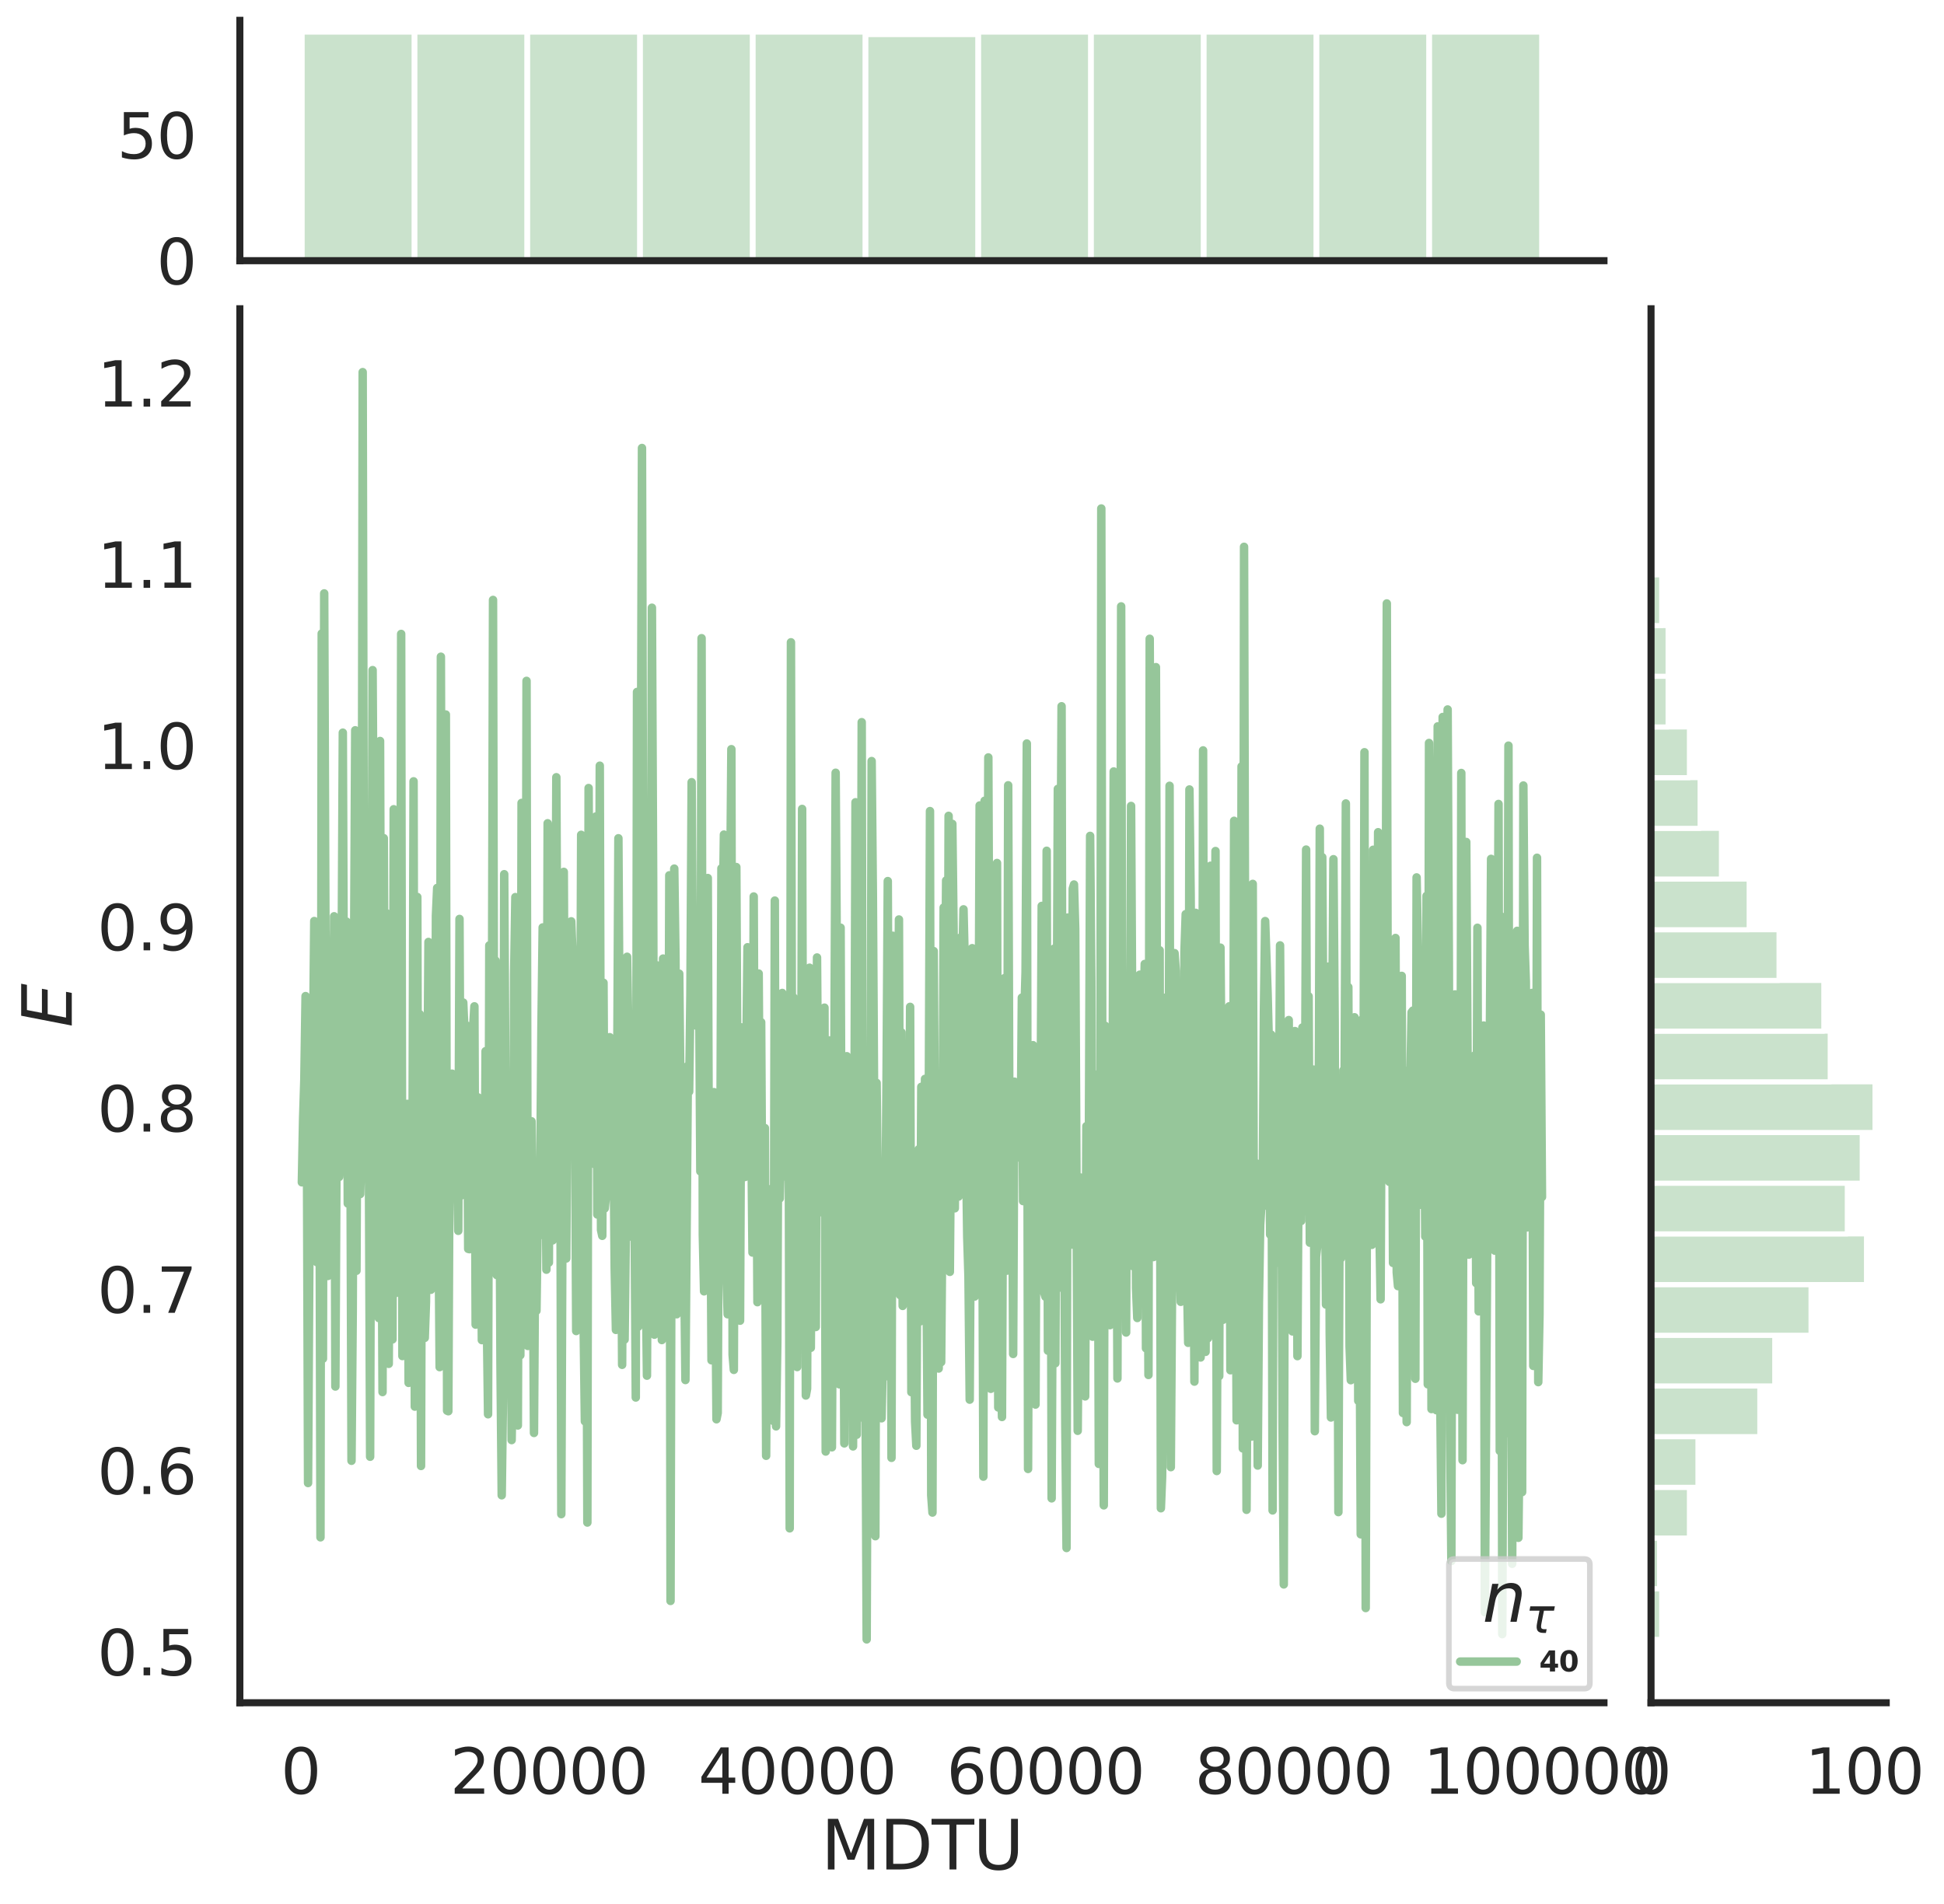 <?xml version="1.0" encoding="utf-8" standalone="no"?>
<!DOCTYPE svg PUBLIC "-//W3C//DTD SVG 1.1//EN"
  "http://www.w3.org/Graphics/SVG/1.1/DTD/svg11.dtd">
<svg height="674.159pt" version="1.1" viewBox="0 0 688.239 674.159" width="688.239pt" xmlns="http://www.w3.org/2000/svg" xmlns:xlink="http://www.w3.org/1999/xlink">
 <defs>
  <style type="text/css">*{stroke-linecap:butt;stroke-linejoin:round;}</style>
 </defs>
 <g id="figure_1">
  <g id="patch_1">
   <path d="M 0 674.159 
L 688.239 674.159 
L 688.239 0 
L 0 0 
z
" style="fill:#ffffff;"/>
  </g>
  <g id="axes_1">
   <g id="patch_2">
    <path d="M 84.914 602.94 
L 567.864 602.94 
L 567.864 109.327 
L 84.914 109.327 
z
" style="fill:none;"/>
   </g>
   <g id="matplotlib.axis_1">
    <g id="xtick_1">
     <g id="text_1">
      <!-- 0 -->
      <g style="fill:#262626;" transform="translate(99.428 635.157)scale(0.22 -0.22)">
       <defs>
        <path d="M 2034 4250 
Q 1547 4250 1301 3770 
Q 1056 3291 1056 2328 
Q 1056 1369 1301 889 
Q 1547 409 2034 409 
Q 2525 409 2770 889 
Q 3016 1369 3016 2328 
Q 3016 3291 2770 3770 
Q 2525 4250 2034 4250 
z
M 2034 4750 
Q 2819 4750 3233 4129 
Q 3647 3509 3647 2328 
Q 3647 1150 3233 529 
Q 2819 -91 2034 -91 
Q 1250 -91 836 529 
Q 422 1150 422 2328 
Q 422 3509 836 4129 
Q 1250 4750 2034 4750 
z
" id="DejaVuSans-30" transform="scale(0.016)"/>
       </defs>
       <use xlink:href="#DejaVuSans-30"/>
      </g>
     </g>
    </g>
    <g id="xtick_2">
     <g id="text_2">
      <!-- 20000 -->
      <g style="fill:#262626;" transform="translate(159.33 635.157)scale(0.22 -0.22)">
       <defs>
        <path d="M 1228 531 
L 3431 531 
L 3431 0 
L 469 0 
L 469 531 
Q 828 903 1448 1529 
Q 2069 2156 2228 2338 
Q 2531 2678 2651 2914 
Q 2772 3150 2772 3378 
Q 2772 3750 2511 3984 
Q 2250 4219 1831 4219 
Q 1534 4219 1204 4116 
Q 875 4013 500 3803 
L 500 4441 
Q 881 4594 1212 4672 
Q 1544 4750 1819 4750 
Q 2544 4750 2975 4387 
Q 3406 4025 3406 3419 
Q 3406 3131 3298 2873 
Q 3191 2616 2906 2266 
Q 2828 2175 2409 1742 
Q 1991 1309 1228 531 
z
" id="DejaVuSans-32" transform="scale(0.016)"/>
       </defs>
       <use xlink:href="#DejaVuSans-32"/>
       <use x="63.623" xlink:href="#DejaVuSans-30"/>
       <use x="127.246" xlink:href="#DejaVuSans-30"/>
       <use x="190.869" xlink:href="#DejaVuSans-30"/>
       <use x="254.492" xlink:href="#DejaVuSans-30"/>
      </g>
     </g>
    </g>
    <g id="xtick_3">
     <g id="text_3">
      <!-- 40000 -->
      <g style="fill:#262626;" transform="translate(247.227 635.157)scale(0.22 -0.22)">
       <defs>
        <path d="M 2419 4116 
L 825 1625 
L 2419 1625 
L 2419 4116 
z
M 2253 4666 
L 3047 4666 
L 3047 1625 
L 3713 1625 
L 3713 1100 
L 3047 1100 
L 3047 0 
L 2419 0 
L 2419 1100 
L 313 1100 
L 313 1709 
L 2253 4666 
z
" id="DejaVuSans-34" transform="scale(0.016)"/>
       </defs>
       <use xlink:href="#DejaVuSans-34"/>
       <use x="63.623" xlink:href="#DejaVuSans-30"/>
       <use x="127.246" xlink:href="#DejaVuSans-30"/>
       <use x="190.869" xlink:href="#DejaVuSans-30"/>
       <use x="254.492" xlink:href="#DejaVuSans-30"/>
      </g>
     </g>
    </g>
    <g id="xtick_4">
     <g id="text_4">
      <!-- 60000 -->
      <g style="fill:#262626;" transform="translate(335.124 635.157)scale(0.22 -0.22)">
       <defs>
        <path d="M 2113 2584 
Q 1688 2584 1439 2293 
Q 1191 2003 1191 1497 
Q 1191 994 1439 701 
Q 1688 409 2113 409 
Q 2538 409 2786 701 
Q 3034 994 3034 1497 
Q 3034 2003 2786 2293 
Q 2538 2584 2113 2584 
z
M 3366 4563 
L 3366 3988 
Q 3128 4100 2886 4159 
Q 2644 4219 2406 4219 
Q 1781 4219 1451 3797 
Q 1122 3375 1075 2522 
Q 1259 2794 1537 2939 
Q 1816 3084 2150 3084 
Q 2853 3084 3261 2657 
Q 3669 2231 3669 1497 
Q 3669 778 3244 343 
Q 2819 -91 2113 -91 
Q 1303 -91 875 529 
Q 447 1150 447 2328 
Q 447 3434 972 4092 
Q 1497 4750 2381 4750 
Q 2619 4750 2861 4703 
Q 3103 4656 3366 4563 
z
" id="DejaVuSans-36" transform="scale(0.016)"/>
       </defs>
       <use xlink:href="#DejaVuSans-36"/>
       <use x="63.623" xlink:href="#DejaVuSans-30"/>
       <use x="127.246" xlink:href="#DejaVuSans-30"/>
       <use x="190.869" xlink:href="#DejaVuSans-30"/>
       <use x="254.492" xlink:href="#DejaVuSans-30"/>
      </g>
     </g>
    </g>
    <g id="xtick_5">
     <g id="text_5">
      <!-- 80000 -->
      <g style="fill:#262626;" transform="translate(423.021 635.157)scale(0.22 -0.22)">
       <defs>
        <path d="M 2034 2216 
Q 1584 2216 1326 1975 
Q 1069 1734 1069 1313 
Q 1069 891 1326 650 
Q 1584 409 2034 409 
Q 2484 409 2743 651 
Q 3003 894 3003 1313 
Q 3003 1734 2745 1975 
Q 2488 2216 2034 2216 
z
M 1403 2484 
Q 997 2584 770 2862 
Q 544 3141 544 3541 
Q 544 4100 942 4425 
Q 1341 4750 2034 4750 
Q 2731 4750 3128 4425 
Q 3525 4100 3525 3541 
Q 3525 3141 3298 2862 
Q 3072 2584 2669 2484 
Q 3125 2378 3379 2068 
Q 3634 1759 3634 1313 
Q 3634 634 3220 271 
Q 2806 -91 2034 -91 
Q 1263 -91 848 271 
Q 434 634 434 1313 
Q 434 1759 690 2068 
Q 947 2378 1403 2484 
z
M 1172 3481 
Q 1172 3119 1398 2916 
Q 1625 2713 2034 2713 
Q 2441 2713 2670 2916 
Q 2900 3119 2900 3481 
Q 2900 3844 2670 4047 
Q 2441 4250 2034 4250 
Q 1625 4250 1398 4047 
Q 1172 3844 1172 3481 
z
" id="DejaVuSans-38" transform="scale(0.016)"/>
       </defs>
       <use xlink:href="#DejaVuSans-38"/>
       <use x="63.623" xlink:href="#DejaVuSans-30"/>
       <use x="127.246" xlink:href="#DejaVuSans-30"/>
       <use x="190.869" xlink:href="#DejaVuSans-30"/>
       <use x="254.492" xlink:href="#DejaVuSans-30"/>
      </g>
     </g>
    </g>
    <g id="xtick_6">
     <g id="text_6">
      <!-- 100000 -->
      <g style="fill:#262626;" transform="translate(503.919 635.157)scale(0.22 -0.22)">
       <defs>
        <path d="M 794 531 
L 1825 531 
L 1825 4091 
L 703 3866 
L 703 4441 
L 1819 4666 
L 2450 4666 
L 2450 531 
L 3481 531 
L 3481 0 
L 794 0 
L 794 531 
z
" id="DejaVuSans-31" transform="scale(0.016)"/>
       </defs>
       <use xlink:href="#DejaVuSans-31"/>
       <use x="63.623" xlink:href="#DejaVuSans-30"/>
       <use x="127.246" xlink:href="#DejaVuSans-30"/>
       <use x="190.869" xlink:href="#DejaVuSans-30"/>
       <use x="254.492" xlink:href="#DejaVuSans-30"/>
       <use x="318.115" xlink:href="#DejaVuSans-30"/>
      </g>
     </g>
    </g>
    <g id="text_7">
     <!-- MDTU -->
     <g style="fill:#262626;" transform="translate(290.683 661.968)scale(0.24 -0.24)">
      <defs>
       <path d="M 628 4666 
L 1569 4666 
L 2759 1491 
L 3956 4666 
L 4897 4666 
L 4897 0 
L 4281 0 
L 4281 4097 
L 3078 897 
L 2444 897 
L 1241 4097 
L 1241 0 
L 628 0 
L 628 4666 
z
" id="DejaVuSans-4d" transform="scale(0.016)"/>
       <path d="M 1259 4147 
L 1259 519 
L 2022 519 
Q 2988 519 3436 956 
Q 3884 1394 3884 2338 
Q 3884 3275 3436 3711 
Q 2988 4147 2022 4147 
L 1259 4147 
z
M 628 4666 
L 1925 4666 
Q 3281 4666 3915 4102 
Q 4550 3538 4550 2338 
Q 4550 1131 3912 565 
Q 3275 0 1925 0 
L 628 0 
L 628 4666 
z
" id="DejaVuSans-44" transform="scale(0.016)"/>
       <path d="M -19 4666 
L 3928 4666 
L 3928 4134 
L 2272 4134 
L 2272 0 
L 1638 0 
L 1638 4134 
L -19 4134 
L -19 4666 
z
" id="DejaVuSans-54" transform="scale(0.016)"/>
       <path d="M 556 4666 
L 1191 4666 
L 1191 1831 
Q 1191 1081 1462 751 
Q 1734 422 2344 422 
Q 2950 422 3222 751 
Q 3494 1081 3494 1831 
L 3494 4666 
L 4128 4666 
L 4128 1753 
Q 4128 841 3676 375 
Q 3225 -91 2344 -91 
Q 1459 -91 1007 375 
Q 556 841 556 1753 
L 556 4666 
z
" id="DejaVuSans-55" transform="scale(0.016)"/>
      </defs>
      <use xlink:href="#DejaVuSans-4d"/>
      <use x="86.279" xlink:href="#DejaVuSans-44"/>
      <use x="163.281" xlink:href="#DejaVuSans-54"/>
      <use x="224.365" xlink:href="#DejaVuSans-55"/>
     </g>
    </g>
   </g>
   <g id="matplotlib.axis_2">
    <g id="ytick_1">
     <g id="text_8">
      <!-- 0.5 -->
      <g style="fill:#262626;" transform="translate(34.428 593.222)scale(0.22 -0.22)">
       <defs>
        <path d="M 684 794 
L 1344 794 
L 1344 0 
L 684 0 
L 684 794 
z
" id="DejaVuSans-2e" transform="scale(0.016)"/>
        <path d="M 691 4666 
L 3169 4666 
L 3169 4134 
L 1269 4134 
L 1269 2991 
Q 1406 3038 1543 3061 
Q 1681 3084 1819 3084 
Q 2600 3084 3056 2656 
Q 3513 2228 3513 1497 
Q 3513 744 3044 326 
Q 2575 -91 1722 -91 
Q 1428 -91 1123 -41 
Q 819 9 494 109 
L 494 744 
Q 775 591 1075 516 
Q 1375 441 1709 441 
Q 2250 441 2565 725 
Q 2881 1009 2881 1497 
Q 2881 1984 2565 2268 
Q 2250 2553 1709 2553 
Q 1456 2553 1204 2497 
Q 953 2441 691 2322 
L 691 4666 
z
" id="DejaVuSans-35" transform="scale(0.016)"/>
       </defs>
       <use xlink:href="#DejaVuSans-30"/>
       <use x="63.623" xlink:href="#DejaVuSans-2e"/>
       <use x="95.41" xlink:href="#DejaVuSans-35"/>
      </g>
     </g>
    </g>
    <g id="ytick_2">
     <g id="text_9">
      <!-- 0.6 -->
      <g style="fill:#262626;" transform="translate(34.428 529.043)scale(0.22 -0.22)">
       <use xlink:href="#DejaVuSans-30"/>
       <use x="63.623" xlink:href="#DejaVuSans-2e"/>
       <use x="95.41" xlink:href="#DejaVuSans-36"/>
      </g>
     </g>
    </g>
    <g id="ytick_3">
     <g id="text_10">
      <!-- 0.7 -->
      <g style="fill:#262626;" transform="translate(34.428 464.864)scale(0.22 -0.22)">
       <defs>
        <path d="M 525 4666 
L 3525 4666 
L 3525 4397 
L 1831 0 
L 1172 0 
L 2766 4134 
L 525 4134 
L 525 4666 
z
" id="DejaVuSans-37" transform="scale(0.016)"/>
       </defs>
       <use xlink:href="#DejaVuSans-30"/>
       <use x="63.623" xlink:href="#DejaVuSans-2e"/>
       <use x="95.41" xlink:href="#DejaVuSans-37"/>
      </g>
     </g>
    </g>
    <g id="ytick_4">
     <g id="text_11">
      <!-- 0.8 -->
      <g style="fill:#262626;" transform="translate(34.428 400.685)scale(0.22 -0.22)">
       <use xlink:href="#DejaVuSans-30"/>
       <use x="63.623" xlink:href="#DejaVuSans-2e"/>
       <use x="95.41" xlink:href="#DejaVuSans-38"/>
      </g>
     </g>
    </g>
    <g id="ytick_5">
     <g id="text_12">
      <!-- 0.9 -->
      <g style="fill:#262626;" transform="translate(34.428 336.506)scale(0.22 -0.22)">
       <defs>
        <path d="M 703 97 
L 703 672 
Q 941 559 1184 500 
Q 1428 441 1663 441 
Q 2288 441 2617 861 
Q 2947 1281 2994 2138 
Q 2813 1869 2534 1725 
Q 2256 1581 1919 1581 
Q 1219 1581 811 2004 
Q 403 2428 403 3163 
Q 403 3881 828 4315 
Q 1253 4750 1959 4750 
Q 2769 4750 3195 4129 
Q 3622 3509 3622 2328 
Q 3622 1225 3098 567 
Q 2575 -91 1691 -91 
Q 1453 -91 1209 -44 
Q 966 3 703 97 
z
M 1959 2075 
Q 2384 2075 2632 2365 
Q 2881 2656 2881 3163 
Q 2881 3666 2632 3958 
Q 2384 4250 1959 4250 
Q 1534 4250 1286 3958 
Q 1038 3666 1038 3163 
Q 1038 2656 1286 2365 
Q 1534 2075 1959 2075 
z
" id="DejaVuSans-39" transform="scale(0.016)"/>
       </defs>
       <use xlink:href="#DejaVuSans-30"/>
       <use x="63.623" xlink:href="#DejaVuSans-2e"/>
       <use x="95.41" xlink:href="#DejaVuSans-39"/>
      </g>
     </g>
    </g>
    <g id="ytick_6">
     <g id="text_13">
      <!-- 1.0 -->
      <g style="fill:#262626;" transform="translate(34.428 272.327)scale(0.22 -0.22)">
       <use xlink:href="#DejaVuSans-31"/>
       <use x="63.623" xlink:href="#DejaVuSans-2e"/>
       <use x="95.41" xlink:href="#DejaVuSans-30"/>
      </g>
     </g>
    </g>
    <g id="ytick_7">
     <g id="text_14">
      <!-- 1.1 -->
      <g style="fill:#262626;" transform="translate(34.428 208.148)scale(0.22 -0.22)">
       <use xlink:href="#DejaVuSans-31"/>
       <use x="63.623" xlink:href="#DejaVuSans-2e"/>
       <use x="95.41" xlink:href="#DejaVuSans-31"/>
      </g>
     </g>
    </g>
    <g id="ytick_8">
     <g id="text_15">
      <!-- 1.2 -->
      <g style="fill:#262626;" transform="translate(34.428 143.969)scale(0.22 -0.22)">
       <use xlink:href="#DejaVuSans-31"/>
       <use x="63.623" xlink:href="#DejaVuSans-2e"/>
       <use x="95.41" xlink:href="#DejaVuSans-32"/>
      </g>
     </g>
    </g>
    <g id="text_16">
     <!-- $E$ -->
     <g style="fill:#262626;" transform="translate(25.436 363.813)rotate(-90)scale(0.24 -0.24)">
      <defs>
       <path d="M 1081 4666 
L 4031 4666 
L 3928 4134 
L 1606 4134 
L 1338 2753 
L 3566 2753 
L 3463 2222 
L 1234 2222 
L 909 531 
L 3284 531 
L 3181 0 
L 172 0 
L 1081 4666 
z
" id="DejaVuSans-Oblique-45" transform="scale(0.016)"/>
      </defs>
      <use transform="translate(0 0.094)" xlink:href="#DejaVuSans-Oblique-45"/>
     </g>
    </g>
   </g>
   <g id="line2d_1">
    <path clip-path="url(#p493c918510)" d="M 106.867 418.648 
L 107.306 396.089 
L 107.746 382.379 
L 108.185 352.713 
L 108.625 392.506 
L 109.064 525.134 
L 109.943 371.773 
L 110.382 434.593 
L 110.822 370.38 
L 111.261 326.133 
L 111.701 429.594 
L 112.14 446.914 
L 112.58 431.586 
L 113.019 370.158 
L 113.459 544.359 
L 113.898 224.324 
L 114.338 481.113 
L 114.777 210.12 
L 115.217 329.256 
L 115.656 361.323 
L 116.096 451.82 
L 116.535 426.349 
L 116.975 343.696 
L 117.414 391.669 
L 117.854 412.18 
L 118.293 324.45 
L 118.733 490.961 
L 119.172 401.268 
L 119.612 388.053 
L 120.051 416.769 
L 120.491 408.598 
L 120.93 344.853 
L 121.37 259.435 
L 121.809 373.615 
L 122.249 380.595 
L 122.688 326.343 
L 123.128 426.156 
L 123.567 426.299 
L 124.007 387.971 
L 124.446 517.256 
L 124.885 463.988 
L 125.325 343.768 
L 125.764 258.591 
L 126.204 449.975 
L 126.643 349.058 
L 127.083 327.081 
L 127.522 422.822 
L 127.962 406.846 
L 128.401 131.764 
L 128.841 335.205 
L 129.28 327.159 
L 129.72 407.949 
L 130.159 388.734 
L 130.599 408.988 
L 131.038 515.826 
L 131.478 355.75 
L 131.917 237.286 
L 132.357 315.09 
L 132.796 441.32 
L 133.236 439.295 
L 133.675 419.985 
L 134.115 466.726 
L 134.554 262.381 
L 134.994 402.557 
L 135.433 492.921 
L 135.873 296.793 
L 136.312 413.089 
L 136.752 323.317 
L 137.191 342.844 
L 137.631 482.928 
L 138.07 394.098 
L 138.51 378.256 
L 138.949 474.276 
L 139.388 286.554 
L 139.828 417.304 
L 140.267 457.805 
L 140.707 353.768 
L 141.146 400.959 
L 141.586 420.558 
L 142.025 224.471 
L 142.465 480.173 
L 142.904 403.271 
L 143.344 417.671 
L 143.783 414.077 
L 144.223 390.875 
L 144.662 489.675 
L 145.102 476.271 
L 145.541 445.966 
L 145.981 428.998 
L 146.42 276.664 
L 146.86 498.075 
L 147.739 317.615 
L 148.178 494.426 
L 148.618 359.127 
L 149.057 519.096 
L 149.497 364.691 
L 149.936 363.52 
L 150.376 473.743 
L 150.815 460.988 
L 151.694 333.542 
L 152.573 456.695 
L 153.012 338.222 
L 153.891 448.393 
L 154.331 324.256 
L 154.77 314.419 
L 155.21 428.488 
L 155.649 484.099 
L 156.089 232.54 
L 156.528 397.344 
L 156.968 419.339 
L 157.407 460.582 
L 157.847 253.01 
L 158.286 499.516 
L 158.726 499.713 
L 159.165 404.168 
L 159.605 407.891 
L 160.044 380.183 
L 160.484 394.962 
L 160.923 403.724 
L 161.363 383.713 
L 162.242 435.829 
L 162.681 325.393 
L 163.121 423.407 
L 163.56 412.282 
L 164 354.999 
L 164.439 365.421 
L 164.879 407.537 
L 165.318 363.199 
L 165.758 442.221 
L 166.197 442.333 
L 166.637 415.925 
L 167.076 421.659 
L 167.515 363.721 
L 167.955 356.342 
L 168.394 469.045 
L 168.834 447.93 
L 169.273 388.597 
L 169.713 430.188 
L 170.152 410.441 
L 170.592 474.53 
L 171.031 440.208 
L 171.471 449.75 
L 171.91 372.217 
L 172.35 466.6 
L 172.789 500.789 
L 173.229 334.763 
L 173.668 400.045 
L 174.108 382.615 
L 174.547 212.431 
L 174.987 420.856 
L 175.426 340.124 
L 175.866 451.491 
L 176.305 381.032 
L 176.745 397.284 
L 177.184 482.917 
L 177.624 529.471 
L 178.063 495.381 
L 178.503 309.552 
L 178.942 385.294 
L 179.382 381.819 
L 179.821 444.345 
L 180.261 393.417 
L 180.7 420.21 
L 181.139 509.929 
L 181.579 481.859 
L 182.018 345.044 
L 182.458 317.662 
L 182.897 386.466 
L 183.337 504.757 
L 183.776 378.725 
L 184.216 479.886 
L 184.655 284.314 
L 185.095 352.894 
L 185.534 443.356 
L 185.974 460.123 
L 186.413 241.093 
L 186.853 476.587 
L 187.292 426.55 
L 187.732 466.955 
L 188.171 397.038 
L 188.611 436.406 
L 189.05 507.405 
L 189.49 436.449 
L 189.929 464.131 
L 190.369 431.622 
L 190.808 437.674 
L 191.248 418.435 
L 191.687 363.775 
L 192.127 328.4 
L 192.566 352.23 
L 193.006 384.141 
L 193.445 449.591 
L 193.885 291.517 
L 194.324 447.075 
L 194.764 317.296 
L 195.203 428.761 
L 195.642 439.219 
L 196.082 438.062 
L 196.521 378.024 
L 196.961 275.218 
L 197.4 371.171 
L 197.84 325.26 
L 198.279 365.533 
L 198.719 536.152 
L 199.598 308.727 
L 200.037 395.352 
L 200.477 445.624 
L 200.916 371.513 
L 201.356 330.321 
L 201.795 337.119 
L 202.235 326.237 
L 202.674 337.251 
L 203.114 353.623 
L 203.553 385.078 
L 203.993 471.308 
L 204.872 419.375 
L 205.311 406.288 
L 205.751 295.608 
L 206.19 457.13 
L 206.63 469.451 
L 207.069 503.289 
L 207.509 406.211 
L 207.948 539.125 
L 208.388 279.039 
L 208.827 376.399 
L 209.266 339.751 
L 209.706 344.291 
L 210.145 373.704 
L 210.585 412.276 
L 211.024 289.094 
L 211.464 430.058 
L 211.903 398.37 
L 212.343 271.13 
L 212.782 435.515 
L 213.222 437.598 
L 213.661 347.994 
L 214.101 427.899 
L 214.54 423.381 
L 215.419 395.853 
L 215.859 367.261 
L 216.298 383.226 
L 216.738 387.771 
L 217.177 398.368 
L 217.617 448.984 
L 218.056 470.908 
L 218.935 296.828 
L 219.375 371.596 
L 219.814 413.434 
L 220.254 483.275 
L 220.693 389.252 
L 221.133 474.332 
L 221.572 435.763 
L 222.012 338.789 
L 222.451 364.994 
L 222.891 369.696 
L 223.33 366.641 
L 223.769 437.986 
L 224.209 400.016 
L 224.648 427.921 
L 225.088 494.849 
L 225.527 245.02 
L 225.967 469.784 
L 226.406 365.152 
L 226.846 294.36 
L 227.285 158.633 
L 227.725 328.474 
L 228.164 311.17 
L 228.604 449.479 
L 229.043 487.122 
L 229.483 398.574 
L 229.922 334.822 
L 230.362 369.557 
L 230.801 215.192 
L 231.241 311.082 
L 231.68 472.61 
L 232.12 394.56 
L 232.559 341.82 
L 232.999 355.809 
L 233.438 415.484 
L 233.878 361.209 
L 234.317 474.505 
L 234.757 339.427 
L 235.196 385.799 
L 235.636 446.724 
L 236.075 445.305 
L 236.515 444.788 
L 236.954 309.945 
L 237.393 566.884 
L 237.833 386.145 
L 238.272 416.949 
L 238.712 307.567 
L 239.151 339.247 
L 239.591 465.374 
L 240.03 353.185 
L 240.47 344.772 
L 240.909 387.362 
L 241.349 441.049 
L 241.788 433.758 
L 242.228 448.512 
L 242.667 488.66 
L 243.546 377.372 
L 243.986 386.546 
L 244.425 352.165 
L 244.865 276.97 
L 245.304 342.221 
L 245.744 353.841 
L 246.183 340.215 
L 246.623 363.226 
L 247.062 356.255 
L 247.502 347.127 
L 247.941 414.775 
L 248.381 225.982 
L 248.82 437.243 
L 249.26 457.255 
L 249.699 373.554 
L 250.139 361.787 
L 250.578 310.907 
L 251.018 431.351 
L 251.457 409.536 
L 251.896 481.67 
L 252.775 386.724 
L 253.654 502.556 
L 254.094 500.32 
L 254.533 402.978 
L 254.973 424.828 
L 255.412 307.468 
L 255.852 327.613 
L 256.291 295.52 
L 256.731 437.848 
L 257.17 449.946 
L 257.61 465.374 
L 258.049 352.163 
L 258.489 318.082 
L 258.928 265.278 
L 259.368 479.7 
L 259.807 485.067 
L 260.247 348.034 
L 260.686 307.022 
L 261.126 397.522 
L 261.565 399.966 
L 262.005 467.654 
L 262.444 363.781 
L 262.884 393.218 
L 263.323 382.63 
L 263.763 416.767 
L 264.642 335.414 
L 265.081 384.591 
L 265.52 412.099 
L 265.96 397.226 
L 266.399 443.521 
L 266.839 317.444 
L 267.278 428.908 
L 267.718 381.672 
L 268.157 461.099 
L 268.597 344.724 
L 269.036 411.039 
L 269.476 361.954 
L 269.915 442.119 
L 270.355 450.916 
L 270.794 399.439 
L 271.234 515.488 
L 271.673 443.458 
L 272.552 468.003 
L 272.992 425.358 
L 273.431 420.777 
L 273.871 503.23 
L 274.31 318.891 
L 274.75 505.068 
L 275.189 475.608 
L 275.629 366.959 
L 276.068 424.367 
L 276.508 406.389 
L 276.947 351.605 
L 277.387 409.698 
L 277.826 362.739 
L 278.266 416.683 
L 278.705 402.508 
L 279.145 358.424 
L 279.584 541.183 
L 280.023 227.435 
L 280.463 412.611 
L 280.902 353.159 
L 281.342 365.336 
L 281.781 399.095 
L 282.221 484.072 
L 282.66 373.267 
L 283.1 436.972 
L 283.539 423.303 
L 283.979 286.436 
L 284.418 442.515 
L 284.858 354.744 
L 285.297 494.143 
L 285.737 491.726 
L 286.176 388.935 
L 286.616 342.667 
L 287.055 477.255 
L 287.495 410.335 
L 287.934 462.816 
L 288.374 442.626 
L 288.813 469.89 
L 289.253 339.041 
L 289.692 401.19 
L 290.132 407.29 
L 290.571 429.23 
L 291.011 418.293 
L 291.45 400.835 
L 291.89 356.803 
L 292.329 513.983 
L 292.769 463.63 
L 293.208 396.914 
L 293.647 368.414 
L 294.087 491.557 
L 294.526 512.483 
L 294.966 423.727 
L 295.405 371.822 
L 295.845 273.624 
L 296.284 341.131 
L 297.163 490.191 
L 297.603 328.49 
L 298.042 452.628 
L 298.482 419.614 
L 298.921 511.098 
L 299.361 381.599 
L 299.8 373.998 
L 300.24 479.974 
L 300.679 378.137 
L 301.119 399.026 
L 301.558 411.557 
L 301.998 512.172 
L 302.437 416.265 
L 302.877 284.084 
L 303.316 508.034 
L 303.756 445.474 
L 304.195 502.098 
L 304.635 421.098 
L 305.074 255.722 
L 305.514 469.322 
L 305.953 468.805 
L 306.393 486.262 
L 306.832 580.503 
L 307.272 453.467 
L 307.711 378.562 
L 308.15 429.184 
L 308.59 269.493 
L 309.029 316.608 
L 309.469 389.285 
L 309.908 543.965 
L 310.348 383.444 
L 310.787 424.651 
L 311.227 421.209 
L 311.666 444.114 
L 312.106 502.212 
L 312.545 481.058 
L 312.985 487.668 
L 313.864 382.481 
L 314.303 311.983 
L 314.743 417.808 
L 315.182 360.704 
L 315.622 516.218 
L 316.061 331.351 
L 316.501 397.721 
L 316.94 407.938 
L 317.38 446.626 
L 317.819 405.535 
L 318.259 325.581 
L 318.698 458.629 
L 319.138 365.542 
L 319.577 462.422 
L 320.017 455.137 
L 320.456 400.029 
L 320.896 419.311 
L 321.335 383.166 
L 321.775 440.607 
L 322.214 356.526 
L 322.653 492.966 
L 323.093 451.86 
L 323.532 450.435 
L 323.972 503.303 
L 324.411 511.935 
L 324.851 420.369 
L 325.29 406.927 
L 325.73 467.914 
L 326.169 384.84 
L 326.609 464.732 
L 327.048 446.968 
L 327.488 382.025 
L 328.367 500.923 
L 329.246 287.198 
L 329.685 529.469 
L 330.125 535.586 
L 330.564 336.772 
L 331.004 403.65 
L 331.443 393.387 
L 332.322 484.591 
L 332.762 433.659 
L 333.201 482.332 
L 333.641 429.465 
L 334.08 321.361 
L 334.52 367.387 
L 334.959 311.781 
L 335.399 434.204 
L 335.838 288.888 
L 336.277 450.361 
L 336.717 395.511 
L 337.156 291.736 
L 337.596 328.934 
L 338.035 427.861 
L 338.475 370.96 
L 338.914 401.604 
L 339.354 423.706 
L 339.793 362.067 
L 340.233 331.841 
L 340.672 342.855 
L 341.112 321.993 
L 341.551 340.649 
L 341.991 406.068 
L 342.43 437.822 
L 342.87 452.04 
L 343.309 495.613 
L 344.188 335.746 
L 344.628 356.876 
L 345.067 459.099 
L 345.507 391.457 
L 345.946 439.499 
L 346.386 393.499 
L 346.825 285.209 
L 347.265 447.037 
L 347.704 408.23 
L 348.144 522.872 
L 348.583 283.547 
L 349.023 390.543 
L 349.462 385.523 
L 349.902 268.202 
L 350.78 491.773 
L 351.22 469.292 
L 352.099 377.01 
L 352.538 410.271 
L 352.978 305.582 
L 353.417 498.38 
L 353.857 391.448 
L 354.296 473.286 
L 354.736 501.75 
L 355.175 391.406 
L 355.615 346.347 
L 356.054 368.966 
L 356.494 449.934 
L 356.933 278.068 
L 357.373 404.259 
L 357.812 441.958 
L 358.252 384.284 
L 358.691 479.434 
L 359.131 383.01 
L 359.57 385.351 
L 360.01 391.196 
L 360.449 407.614 
L 360.889 409.878 
L 361.328 407.484 
L 361.768 353.257 
L 362.207 425.3 
L 362.647 359.85 
L 363.086 344.119 
L 363.526 263.274 
L 363.965 520.148 
L 364.404 398.059 
L 364.844 423.51 
L 365.283 489.41 
L 365.723 370.093 
L 366.162 398.079 
L 366.602 497.35 
L 367.041 388.502 
L 367.481 427.841 
L 367.92 375.131 
L 368.36 402.956 
L 368.799 320.788 
L 369.239 410.512 
L 369.678 457.715 
L 370.118 459.184 
L 370.557 301.255 
L 370.997 478.272 
L 371.436 459.254 
L 371.876 357.934 
L 372.315 530.557 
L 373.194 335.916 
L 373.634 482.717 
L 374.513 279.341 
L 374.952 410.171 
L 375.831 250.083 
L 376.271 456.241 
L 376.71 411.099 
L 377.15 504.175 
L 377.589 548.139 
L 378.029 324.892 
L 378.468 377.24 
L 378.907 360.681 
L 379.347 440.704 
L 379.786 314.665 
L 380.226 313.201 
L 380.665 328.857 
L 381.544 506.641 
L 381.984 452.278 
L 382.423 416.941 
L 382.863 487.327 
L 383.302 453.077 
L 383.742 458.909 
L 384.181 494.46 
L 384.621 398.769 
L 385.06 440.213 
L 385.5 405.36 
L 385.939 295.984 
L 386.379 347.623 
L 386.818 473.32 
L 387.258 395.748 
L 387.697 467.938 
L 388.137 458.031 
L 388.576 380.444 
L 389.016 518.363 
L 389.455 472.259 
L 389.895 180.053 
L 390.334 428.392 
L 390.774 533.044 
L 391.213 363.193 
L 391.653 457.585 
L 392.092 416.703 
L 392.531 426.298 
L 392.971 469.235 
L 393.41 423.87 
L 393.85 403.564 
L 394.289 273.168 
L 394.729 394.665 
L 395.168 376.548 
L 395.608 488.107 
L 396.047 304.823 
L 396.487 407.238 
L 396.926 214.719 
L 397.366 404.389 
L 397.805 405.289 
L 398.245 382.07 
L 398.684 471.844 
L 399.124 355.079 
L 399.563 361.658 
L 400.003 405.639 
L 400.442 285.384 
L 401.321 448.47 
L 401.761 373.801 
L 402.2 456.148 
L 402.64 466.696 
L 403.519 345.128 
L 404.398 391.145 
L 404.837 361.198 
L 405.277 341.336 
L 405.716 477.426 
L 406.156 391.402 
L 406.595 486.871 
L 407.034 226.183 
L 407.913 430.302 
L 408.353 445.119 
L 409.232 236.237 
L 409.671 380.036 
L 410.111 378.252 
L 410.55 336.479 
L 410.99 534.066 
L 411.429 522.878 
L 411.869 466.225 
L 412.308 461.008 
L 412.748 353.225 
L 413.187 461.613 
L 413.627 453.135 
L 414.066 278.247 
L 414.506 519.515 
L 414.945 456.208 
L 415.385 451.571 
L 415.824 337.494 
L 416.264 343.825 
L 416.703 420.861 
L 417.143 440.895 
L 417.582 440.293 
L 418.022 460.969 
L 418.461 428.568 
L 418.901 412.469 
L 419.34 336.977 
L 419.78 323.693 
L 420.219 450.693 
L 420.658 475.492 
L 421.098 279.55 
L 421.537 317.156 
L 421.977 399.93 
L 422.416 390.51 
L 422.856 489.223 
L 423.295 323.233 
L 423.735 453.39 
L 424.174 364.01 
L 424.614 393.086 
L 425.053 480.68 
L 425.493 470.336 
L 425.932 265.711 
L 426.372 438.847 
L 426.811 478.684 
L 427.251 363.774 
L 427.69 473.848 
L 428.13 340.158 
L 428.569 306.561 
L 429.009 324.848 
L 429.448 439.278 
L 429.888 397.483 
L 430.327 301.348 
L 430.767 520.881 
L 431.206 423.511 
L 431.646 487.27 
L 432.085 335.558 
L 432.525 390.149 
L 432.964 467.346 
L 433.404 427.322 
L 433.843 408.44 
L 434.283 400.786 
L 434.722 446.455 
L 435.161 356.333 
L 435.601 485.201 
L 436.04 469.572 
L 436.48 441.07 
L 436.919 290.65 
L 437.798 502.928 
L 438.238 334.866 
L 438.677 297.76 
L 439.117 478.926 
L 439.556 271.384 
L 439.996 512.882 
L 440.435 193.624 
L 441.314 534.619 
L 441.754 460.526 
L 442.193 440.075 
L 442.633 330.128 
L 443.072 508.689 
L 443.512 312.979 
L 443.951 448.418 
L 444.391 446.67 
L 444.83 411.967 
L 445.27 518.952 
L 445.709 461.131 
L 446.149 433.747 
L 446.588 426.356 
L 447.028 427.259 
L 447.467 358.489 
L 447.907 326.145 
L 448.786 352.033 
L 449.225 369.673 
L 449.664 437.16 
L 450.104 366.4 
L 450.543 534.837 
L 450.983 378.96 
L 451.422 446.539 
L 451.862 447.162 
L 452.301 433.237 
L 452.741 408.937 
L 453.18 334.757 
L 453.62 396.966 
L 454.059 503.269 
L 454.499 561.036 
L 454.938 386.226 
L 455.378 437.571 
L 455.817 372.227 
L 456.257 361.2 
L 456.696 466.403 
L 457.136 392.602 
L 457.575 471.455 
L 458.015 431.319 
L 458.454 365.096 
L 458.894 379.896 
L 459.333 480.198 
L 459.773 406.25 
L 460.212 366.814 
L 460.652 432.352 
L 461.091 363.835 
L 461.97 406.743 
L 462.41 300.831 
L 462.849 429.043 
L 463.288 352.772 
L 463.728 440.034 
L 464.167 383.086 
L 464.607 433.264 
L 465.046 378.749 
L 465.486 506.79 
L 465.925 445.033 
L 466.365 441.046 
L 466.804 412.4 
L 467.244 293.433 
L 467.683 416.583 
L 468.123 303.521 
L 468.562 376.762 
L 469.002 404.8 
L 469.441 461.946 
L 469.881 410.091 
L 470.32 342.276 
L 470.76 472.157 
L 471.199 501.932 
L 471.639 365.156 
L 472.078 304.242 
L 472.518 362.058 
L 472.957 491.942 
L 473.397 398.165 
L 473.836 535.433 
L 474.276 423.275 
L 474.715 445.557 
L 475.155 440.801 
L 475.594 379.006 
L 476.034 383.766 
L 476.473 284.5 
L 476.913 426.333 
L 477.352 349.517 
L 477.791 476.711 
L 478.231 488.721 
L 478.67 484.407 
L 479.11 401.234 
L 479.549 360.211 
L 479.989 373.801 
L 480.428 375.566 
L 480.868 496.021 
L 481.307 459.63 
L 481.747 543.289 
L 482.186 361.021 
L 482.626 429.683 
L 483.065 266.359 
L 483.505 569.399 
L 483.944 416.504 
L 484.384 389.226 
L 484.823 307.979 
L 485.263 428.341 
L 485.702 440.789 
L 486.142 300.9 
L 487.021 388.918 
L 487.46 423.88 
L 487.9 294.681 
L 488.339 433.676 
L 488.779 460.078 
L 489.218 362.276 
L 489.658 385.803 
L 490.097 394.584 
L 490.537 349.729 
L 490.976 213.68 
L 491.415 417.639 
L 491.855 418.476 
L 492.294 363.537 
L 492.734 359.821 
L 493.173 447.2 
L 493.613 443.878 
L 494.052 332.134 
L 494.492 450.574 
L 494.931 455.408 
L 495.371 390.965 
L 495.81 413.514 
L 496.25 345.553 
L 496.689 500.339 
L 497.129 407.669 
L 497.568 441.872 
L 498.008 503.564 
L 498.447 379.123 
L 498.887 386.081 
L 499.326 380.662 
L 499.766 358.438 
L 500.205 357.855 
L 500.645 390.53 
L 501.084 488.214 
L 501.524 310.69 
L 501.963 334.367 
L 502.403 367.386 
L 502.842 426.609 
L 503.282 415.318 
L 503.721 398.37 
L 504.161 377.133 
L 504.6 437.853 
L 505.04 317.228 
L 505.479 490.179 
L 505.918 263.085 
L 506.358 303.416 
L 506.797 498.948 
L 507.676 448.42 
L 508.116 327.085 
L 508.555 499.358 
L 508.995 257.21 
L 509.874 493.113 
L 510.313 535.995 
L 510.753 253.889 
L 511.192 261.45 
L 511.632 411.638 
L 512.071 359.218 
L 512.511 251.219 
L 512.95 341.686 
L 513.39 506.774 
L 513.829 552.756 
L 514.269 353.693 
L 514.708 437.837 
L 515.148 352.107 
L 515.587 458.337 
L 516.027 499.19 
L 516.466 392.369 
L 516.906 495.519 
L 517.345 273.708 
L 517.785 517.053 
L 518.224 362.2 
L 518.664 422.506 
L 519.103 298.14 
L 519.982 444.273 
L 520.421 423.374 
L 520.861 411.318 
L 521.3 415.698 
L 521.74 431.77 
L 522.179 373.653 
L 522.619 454.35 
L 523.058 328.517 
L 523.498 464.347 
L 523.937 391.743 
L 524.377 431.94 
L 524.816 417.299 
L 525.256 363.133 
L 525.695 570.887 
L 526.574 431.306 
L 527.014 386.676 
L 527.453 368.611 
L 527.893 304.122 
L 528.332 380.57 
L 528.772 359.419 
L 529.211 442.857 
L 529.651 350.62 
L 530.09 391.342 
L 530.53 284.677 
L 530.969 513.764 
L 531.409 324.486 
L 531.848 578.642 
L 532.288 464.296 
L 532.727 471.195 
L 533.167 361.706 
L 533.606 419.177 
L 534.045 264.027 
L 534.485 507.714 
L 534.924 461.192 
L 535.364 553.731 
L 535.803 446.562 
L 536.243 396.72 
L 536.682 396.513 
L 537.122 329.603 
L 537.561 544.526 
L 538.44 463.781 
L 538.88 528.347 
L 539.319 278.146 
L 539.759 334.799 
L 540.198 347.496 
L 540.638 434.614 
L 541.077 385.364 
L 541.517 367.182 
L 541.956 365.157 
L 542.396 351.601 
L 542.835 483.665 
L 543.275 457.468 
L 543.714 466.141 
L 544.154 303.723 
L 544.593 489.407 
L 545.033 465.387 
L 545.472 359.279 
L 545.912 423.869 
L 545.912 423.869 
" style="fill:none;stroke:#96c69a;stroke-linecap:round;stroke-width:3;"/>
   </g>
   <g id="line2d_2"/>
   <g id="patch_3">
    <path d="M 84.914 602.94 
L 84.914 109.327 
" style="fill:none;stroke:#262626;stroke-linecap:square;stroke-linejoin:miter;stroke-width:2.5;"/>
   </g>
   <g id="patch_4">
    <path d="M 84.914 602.94 
L 567.864 602.94 
" style="fill:none;stroke:#262626;stroke-linecap:square;stroke-linejoin:miter;stroke-width:2.5;"/>
   </g>
   <g id="legend_1">
    <g id="patch_5">
     <path d="M 514.948 597.94 
L 560.864 597.94 
Q 562.864 597.94 562.864 595.94 
L 562.864 554.034 
Q 562.864 552.034 560.864 552.034 
L 514.948 552.034 
Q 512.948 552.034 512.948 554.034 
L 512.948 595.94 
Q 512.948 597.94 514.948 597.94 
z
" style="fill:#ffffff;opacity:0.8;stroke:#cccccc;stroke-linejoin:miter;stroke-width:2;"/>
    </g>
    <g id="text_17">
     <!-- $n_\tau$ -->
     <g style="fill:#262626;" transform="translate(524.826 574.271)scale(0.24 -0.24)">
      <defs>
       <path d="M 3566 2113 
L 3156 0 
L 2578 0 
L 2988 2091 
Q 3016 2238 3031 2350 
Q 3047 2463 3047 2528 
Q 3047 2791 2881 2937 
Q 2716 3084 2419 3084 
Q 1956 3084 1622 2776 
Q 1288 2469 1184 1941 
L 800 0 
L 225 0 
L 903 3500 
L 1478 3500 
L 1363 2950 
Q 1603 3253 1940 3418 
Q 2278 3584 2650 3584 
Q 3113 3584 3367 3334 
Q 3622 3084 3622 2631 
Q 3622 2519 3608 2391 
Q 3594 2263 3566 2113 
z
" id="DejaVuSans-Oblique-6e" transform="scale(0.016)"/>
       <path d="M 2103 638 
Q 2188 488 2525 488 
L 2800 488 
L 2706 0 
L 2363 0 
Q 1800 0 1600 300 
Q 1403 606 1534 1269 
L 1856 2925 
L 541 2925 
L 653 3500 
L 3881 3500 
L 3769 2925 
L 2444 2925 
L 2113 1234 
Q 2025 781 2103 638 
z
" id="DejaVuSans-Oblique-3c4" transform="scale(0.016)"/>
      </defs>
      <use xlink:href="#DejaVuSans-Oblique-6e"/>
      <use transform="translate(63.379 -16.406)scale(0.7)" xlink:href="#DejaVuSans-Oblique-3c4"/>
     </g>
    </g>
    <g id="line2d_3">
     <path d="M 516.948 588.36 
L 536.948 588.36 
" style="fill:none;stroke:#96c69a;stroke-linecap:round;stroke-width:3;"/>
    </g>
    <g id="line2d_4"/>
    <g id="text_18">
     <!-- 40 -->
     <g style="fill:#262626;" transform="translate(544.948 591.86)scale(0.1 -0.1)">
      <defs>
       <path d="M 2356 3675 
L 1038 1722 
L 2356 1722 
L 2356 3675 
z
M 2156 4666 
L 3494 4666 
L 3494 1722 
L 4159 1722 
L 4159 850 
L 3494 850 
L 3494 0 
L 2356 0 
L 2356 850 
L 288 850 
L 288 1881 
L 2156 4666 
z
" id="DejaVuSans-Bold-34" transform="scale(0.016)"/>
       <path d="M 2944 2338 
Q 2944 3213 2780 3570 
Q 2616 3928 2228 3928 
Q 1841 3928 1675 3570 
Q 1509 3213 1509 2338 
Q 1509 1453 1675 1090 
Q 1841 728 2228 728 
Q 2613 728 2778 1090 
Q 2944 1453 2944 2338 
z
M 4147 2328 
Q 4147 1169 3647 539 
Q 3147 -91 2228 -91 
Q 1306 -91 806 539 
Q 306 1169 306 2328 
Q 306 3491 806 4120 
Q 1306 4750 2228 4750 
Q 3147 4750 3647 4120 
Q 4147 3491 4147 2328 
z
" id="DejaVuSans-Bold-30" transform="scale(0.016)"/>
      </defs>
      <use xlink:href="#DejaVuSans-Bold-34"/>
      <use x="69.58" xlink:href="#DejaVuSans-Bold-30"/>
     </g>
    </g>
   </g>
  </g>
  <g id="axes_2">
   <g id="patch_6">
    <path d="M 84.914 92.306 
L 567.864 92.306 
L 567.864 7.2 
L 84.914 7.2 
z
" style="fill:none;"/>
   </g>
   <g id="matplotlib.axis_3">
    <g id="xtick_7"/>
    <g id="xtick_8"/>
    <g id="xtick_9"/>
    <g id="xtick_10"/>
    <g id="xtick_11"/>
    <g id="xtick_12"/>
   </g>
   <g id="matplotlib.axis_4">
    <g id="ytick_9">
     <g id="text_19">
      <!-- 0 -->
      <g style="fill:#262626;" transform="translate(55.417 100.664)scale(0.22 -0.22)">
       <use xlink:href="#DejaVuSans-30"/>
      </g>
     </g>
    </g>
    <g id="ytick_10">
     <g id="text_20">
      <!-- 50 -->
      <g style="fill:#262626;" transform="translate(41.419 56.129)scale(0.22 -0.22)">
       <use xlink:href="#DejaVuSans-35"/>
       <use x="63.623" xlink:href="#DejaVuSans-30"/>
      </g>
     </g>
    </g>
   </g>
   <g id="patch_7">
    <path clip-path="url(#p5317d23211)" d="M 106.867 92.306 
L 146.78 92.306 
L 146.78 11.253 
L 106.867 11.253 
z
" style="fill:#96c69a;fill-opacity:0.5;stroke:#ffffff;stroke-linejoin:miter;stroke-width:2;"/>
   </g>
   <g id="patch_8">
    <path clip-path="url(#p5317d23211)" d="M 146.78 92.306 
L 186.693 92.306 
L 186.693 11.253 
L 146.78 11.253 
z
" style="fill:#96c69a;fill-opacity:0.5;stroke:#ffffff;stroke-linejoin:miter;stroke-width:2;"/>
   </g>
   <g id="patch_9">
    <path clip-path="url(#p5317d23211)" d="M 186.693 92.306 
L 226.606 92.306 
L 226.606 11.253 
L 186.693 11.253 
z
" style="fill:#96c69a;fill-opacity:0.5;stroke:#ffffff;stroke-linejoin:miter;stroke-width:2;"/>
   </g>
   <g id="patch_10">
    <path clip-path="url(#p5317d23211)" d="M 226.606 92.306 
L 266.519 92.306 
L 266.519 11.253 
L 226.606 11.253 
z
" style="fill:#96c69a;fill-opacity:0.5;stroke:#ffffff;stroke-linejoin:miter;stroke-width:2;"/>
   </g>
   <g id="patch_11">
    <path clip-path="url(#p5317d23211)" d="M 266.519 92.306 
L 306.433 92.306 
L 306.433 11.253 
L 266.519 11.253 
z
" style="fill:#96c69a;fill-opacity:0.5;stroke:#ffffff;stroke-linejoin:miter;stroke-width:2;"/>
   </g>
   <g id="patch_12">
    <path clip-path="url(#p5317d23211)" d="M 306.433 92.306 
L 346.346 92.306 
L 346.346 12.143 
L 306.433 12.143 
z
" style="fill:#96c69a;fill-opacity:0.5;stroke:#ffffff;stroke-linejoin:miter;stroke-width:2;"/>
   </g>
   <g id="patch_13">
    <path clip-path="url(#p5317d23211)" d="M 346.346 92.306 
L 386.259 92.306 
L 386.259 11.253 
L 346.346 11.253 
z
" style="fill:#96c69a;fill-opacity:0.5;stroke:#ffffff;stroke-linejoin:miter;stroke-width:2;"/>
   </g>
   <g id="patch_14">
    <path clip-path="url(#p5317d23211)" d="M 386.259 92.306 
L 426.172 92.306 
L 426.172 11.253 
L 386.259 11.253 
z
" style="fill:#96c69a;fill-opacity:0.5;stroke:#ffffff;stroke-linejoin:miter;stroke-width:2;"/>
   </g>
   <g id="patch_15">
    <path clip-path="url(#p5317d23211)" d="M 426.172 92.306 
L 466.085 92.306 
L 466.085 11.253 
L 426.172 11.253 
z
" style="fill:#96c69a;fill-opacity:0.5;stroke:#ffffff;stroke-linejoin:miter;stroke-width:2;"/>
   </g>
   <g id="patch_16">
    <path clip-path="url(#p5317d23211)" d="M 466.085 92.306 
L 505.998 92.306 
L 505.998 11.253 
L 466.085 11.253 
z
" style="fill:#96c69a;fill-opacity:0.5;stroke:#ffffff;stroke-linejoin:miter;stroke-width:2;"/>
   </g>
   <g id="patch_17">
    <path clip-path="url(#p5317d23211)" d="M 505.998 92.306 
L 545.912 92.306 
L 545.912 11.253 
L 505.998 11.253 
z
" style="fill:#96c69a;fill-opacity:0.5;stroke:#ffffff;stroke-linejoin:miter;stroke-width:2;"/>
   </g>
   <g id="patch_18">
    <path d="M 84.914 92.306 
L 84.914 7.2 
" style="fill:none;stroke:#262626;stroke-linecap:square;stroke-linejoin:miter;stroke-width:2.5;"/>
   </g>
   <g id="patch_19">
    <path d="M 84.914 92.306 
L 567.864 92.306 
" style="fill:none;stroke:#262626;stroke-linecap:square;stroke-linejoin:miter;stroke-width:2.5;"/>
   </g>
  </g>
  <g id="axes_3">
   <g id="patch_20">
    <path d="M 584.517 602.94 
L 667.784 602.94 
L 667.784 109.327 
L 584.517 109.327 
z
" style="fill:none;"/>
   </g>
   <g id="matplotlib.axis_5">
    <g id="xtick_13">
     <g id="text_21">
      <!-- 0 -->
      <g style="fill:#262626;" transform="translate(577.518 635.157)scale(0.22 -0.22)">
       <use xlink:href="#DejaVuSans-30"/>
      </g>
     </g>
    </g>
    <g id="xtick_14">
     <g id="text_22">
      <!-- 100 -->
      <g style="fill:#262626;" transform="translate(639.047 635.157)scale(0.22 -0.22)">
       <use xlink:href="#DejaVuSans-31"/>
       <use x="63.623" xlink:href="#DejaVuSans-30"/>
       <use x="127.246" xlink:href="#DejaVuSans-30"/>
      </g>
     </g>
    </g>
   </g>
   <g id="matplotlib.axis_6">
    <g id="ytick_11"/>
    <g id="ytick_12"/>
    <g id="ytick_13"/>
    <g id="ytick_14"/>
    <g id="ytick_15"/>
    <g id="ytick_16"/>
    <g id="ytick_17"/>
    <g id="ytick_18"/>
   </g>
   <g id="patch_21">
    <path clip-path="url(#p434551a29e)" d="M 584.517 580.503 
L 588.294 580.503 
L 588.294 562.553 
L 584.517 562.553 
z
" style="fill:#96c69a;fill-opacity:0.5;stroke:#ffffff;stroke-linejoin:miter;stroke-width:1.795;"/>
   </g>
   <g id="patch_22">
    <path clip-path="url(#p434551a29e)" d="M 584.517 562.553 
L 587.538 562.553 
L 587.538 544.604 
L 584.517 544.604 
z
" style="fill:#96c69a;fill-opacity:0.5;stroke:#ffffff;stroke-linejoin:miter;stroke-width:1.795;"/>
   </g>
   <g id="patch_23">
    <path clip-path="url(#p434551a29e)" d="M 584.517 544.604 
L 598.112 544.604 
L 598.112 526.654 
L 584.517 526.654 
z
" style="fill:#96c69a;fill-opacity:0.5;stroke:#ffffff;stroke-linejoin:miter;stroke-width:1.795;"/>
   </g>
   <g id="patch_24">
    <path clip-path="url(#p434551a29e)" d="M 584.517 526.654 
L 601.133 526.654 
L 601.133 508.705 
L 584.517 508.705 
z
" style="fill:#96c69a;fill-opacity:0.5;stroke:#ffffff;stroke-linejoin:miter;stroke-width:1.795;"/>
   </g>
   <g id="patch_25">
    <path clip-path="url(#p434551a29e)" d="M 584.517 508.705 
L 623.035 508.705 
L 623.035 490.755 
L 584.517 490.755 
z
" style="fill:#96c69a;fill-opacity:0.5;stroke:#ffffff;stroke-linejoin:miter;stroke-width:1.795;"/>
   </g>
   <g id="patch_26">
    <path clip-path="url(#p434551a29e)" d="M 584.517 490.755 
L 628.322 490.755 
L 628.322 472.806 
L 584.517 472.806 
z
" style="fill:#96c69a;fill-opacity:0.5;stroke:#ffffff;stroke-linejoin:miter;stroke-width:1.795;"/>
   </g>
   <g id="patch_27">
    <path clip-path="url(#p434551a29e)" d="M 584.517 472.806 
L 641.162 472.806 
L 641.162 454.856 
L 584.517 454.856 
z
" style="fill:#96c69a;fill-opacity:0.5;stroke:#ffffff;stroke-linejoin:miter;stroke-width:1.795;"/>
   </g>
   <g id="patch_28">
    <path clip-path="url(#p434551a29e)" d="M 584.517 454.856 
L 660.798 454.856 
L 660.798 436.906 
L 584.517 436.906 
z
" style="fill:#96c69a;fill-opacity:0.5;stroke:#ffffff;stroke-linejoin:miter;stroke-width:1.795;"/>
   </g>
   <g id="patch_29">
    <path clip-path="url(#p434551a29e)" d="M 584.517 436.906 
L 654.001 436.906 
L 654.001 418.957 
L 584.517 418.957 
z
" style="fill:#96c69a;fill-opacity:0.5;stroke:#ffffff;stroke-linejoin:miter;stroke-width:1.795;"/>
   </g>
   <g id="patch_30">
    <path clip-path="url(#p434551a29e)" d="M 584.517 418.957 
L 659.288 418.957 
L 659.288 401.007 
L 584.517 401.007 
z
" style="fill:#96c69a;fill-opacity:0.5;stroke:#ffffff;stroke-linejoin:miter;stroke-width:1.795;"/>
   </g>
   <g id="patch_31">
    <path clip-path="url(#p434551a29e)" d="M 584.517 401.007 
L 663.819 401.007 
L 663.819 383.058 
L 584.517 383.058 
z
" style="fill:#96c69a;fill-opacity:0.5;stroke:#ffffff;stroke-linejoin:miter;stroke-width:1.795;"/>
   </g>
   <g id="patch_32">
    <path clip-path="url(#p434551a29e)" d="M 584.517 383.058 
L 647.959 383.058 
L 647.959 365.108 
L 584.517 365.108 
z
" style="fill:#96c69a;fill-opacity:0.5;stroke:#ffffff;stroke-linejoin:miter;stroke-width:1.795;"/>
   </g>
   <g id="patch_33">
    <path clip-path="url(#p434551a29e)" d="M 584.517 365.108 
L 645.693 365.108 
L 645.693 347.159 
L 584.517 347.159 
z
" style="fill:#96c69a;fill-opacity:0.5;stroke:#ffffff;stroke-linejoin:miter;stroke-width:1.795;"/>
   </g>
   <g id="patch_34">
    <path clip-path="url(#p434551a29e)" d="M 584.517 347.159 
L 629.833 347.159 
L 629.833 329.209 
L 584.517 329.209 
z
" style="fill:#96c69a;fill-opacity:0.5;stroke:#ffffff;stroke-linejoin:miter;stroke-width:1.795;"/>
   </g>
   <g id="patch_35">
    <path clip-path="url(#p434551a29e)" d="M 584.517 329.209 
L 619.259 329.209 
L 619.259 311.26 
L 584.517 311.26 
z
" style="fill:#96c69a;fill-opacity:0.5;stroke:#ffffff;stroke-linejoin:miter;stroke-width:1.795;"/>
   </g>
   <g id="patch_36">
    <path clip-path="url(#p434551a29e)" d="M 584.517 311.26 
L 609.441 311.26 
L 609.441 293.31 
L 584.517 293.31 
z
" style="fill:#96c69a;fill-opacity:0.5;stroke:#ffffff;stroke-linejoin:miter;stroke-width:1.795;"/>
   </g>
   <g id="patch_37">
    <path clip-path="url(#p434551a29e)" d="M 584.517 293.31 
L 601.888 293.31 
L 601.888 275.36 
L 584.517 275.36 
z
" style="fill:#96c69a;fill-opacity:0.5;stroke:#ffffff;stroke-linejoin:miter;stroke-width:1.795;"/>
   </g>
   <g id="patch_38">
    <path clip-path="url(#p434551a29e)" d="M 584.517 275.36 
L 598.112 275.36 
L 598.112 257.411 
L 584.517 257.411 
z
" style="fill:#96c69a;fill-opacity:0.5;stroke:#ffffff;stroke-linejoin:miter;stroke-width:1.795;"/>
   </g>
   <g id="patch_39">
    <path clip-path="url(#p434551a29e)" d="M 584.517 257.411 
L 590.559 257.411 
L 590.559 239.461 
L 584.517 239.461 
z
" style="fill:#96c69a;fill-opacity:0.5;stroke:#ffffff;stroke-linejoin:miter;stroke-width:1.795;"/>
   </g>
   <g id="patch_40">
    <path clip-path="url(#p434551a29e)" d="M 584.517 239.461 
L 590.559 239.461 
L 590.559 221.512 
L 584.517 221.512 
z
" style="fill:#96c69a;fill-opacity:0.5;stroke:#ffffff;stroke-linejoin:miter;stroke-width:1.795;"/>
   </g>
   <g id="patch_41">
    <path clip-path="url(#p434551a29e)" d="M 584.517 221.512 
L 588.294 221.512 
L 588.294 203.562 
L 584.517 203.562 
z
" style="fill:#96c69a;fill-opacity:0.5;stroke:#ffffff;stroke-linejoin:miter;stroke-width:1.795;"/>
   </g>
   <g id="patch_42">
    <path clip-path="url(#p434551a29e)" d="M 584.517 203.562 
L 585.272 203.562 
L 585.272 185.613 
L 584.517 185.613 
z
" style="fill:#96c69a;fill-opacity:0.5;stroke:#ffffff;stroke-linejoin:miter;stroke-width:1.795;"/>
   </g>
   <g id="patch_43">
    <path clip-path="url(#p434551a29e)" d="M 584.517 185.613 
L 585.272 185.613 
L 585.272 167.663 
L 584.517 167.663 
z
" style="fill:#96c69a;fill-opacity:0.5;stroke:#ffffff;stroke-linejoin:miter;stroke-width:1.795;"/>
   </g>
   <g id="patch_44">
    <path clip-path="url(#p434551a29e)" d="M 584.517 167.663 
L 585.272 167.663 
L 585.272 149.713 
L 584.517 149.713 
z
" style="fill:#96c69a;fill-opacity:0.5;stroke:#ffffff;stroke-linejoin:miter;stroke-width:1.795;"/>
   </g>
   <g id="patch_45">
    <path clip-path="url(#p434551a29e)" d="M 584.517 149.713 
L 585.272 149.713 
L 585.272 131.764 
L 584.517 131.764 
z
" style="fill:#96c69a;fill-opacity:0.5;stroke:#ffffff;stroke-linejoin:miter;stroke-width:1.795;"/>
   </g>
   <g id="patch_46">
    <path d="M 584.517 602.94 
L 584.517 109.327 
" style="fill:none;stroke:#262626;stroke-linecap:square;stroke-linejoin:miter;stroke-width:2.5;"/>
   </g>
   <g id="patch_47">
    <path d="M 584.517 602.94 
L 667.784 602.94 
" style="fill:none;stroke:#262626;stroke-linecap:square;stroke-linejoin:miter;stroke-width:2.5;"/>
   </g>
  </g>
 </g>
 <defs>
  <clipPath id="p493c918510">
   <rect height="493.613" width="482.949" x="84.914" y="109.327"/>
  </clipPath>
  <clipPath id="p5317d23211">
   <rect height="85.106" width="482.949" x="84.914" y="7.2"/>
  </clipPath>
  <clipPath id="p434551a29e">
   <rect height="493.613" width="83.267" x="584.517" y="109.327"/>
  </clipPath>
 </defs>
</svg>
